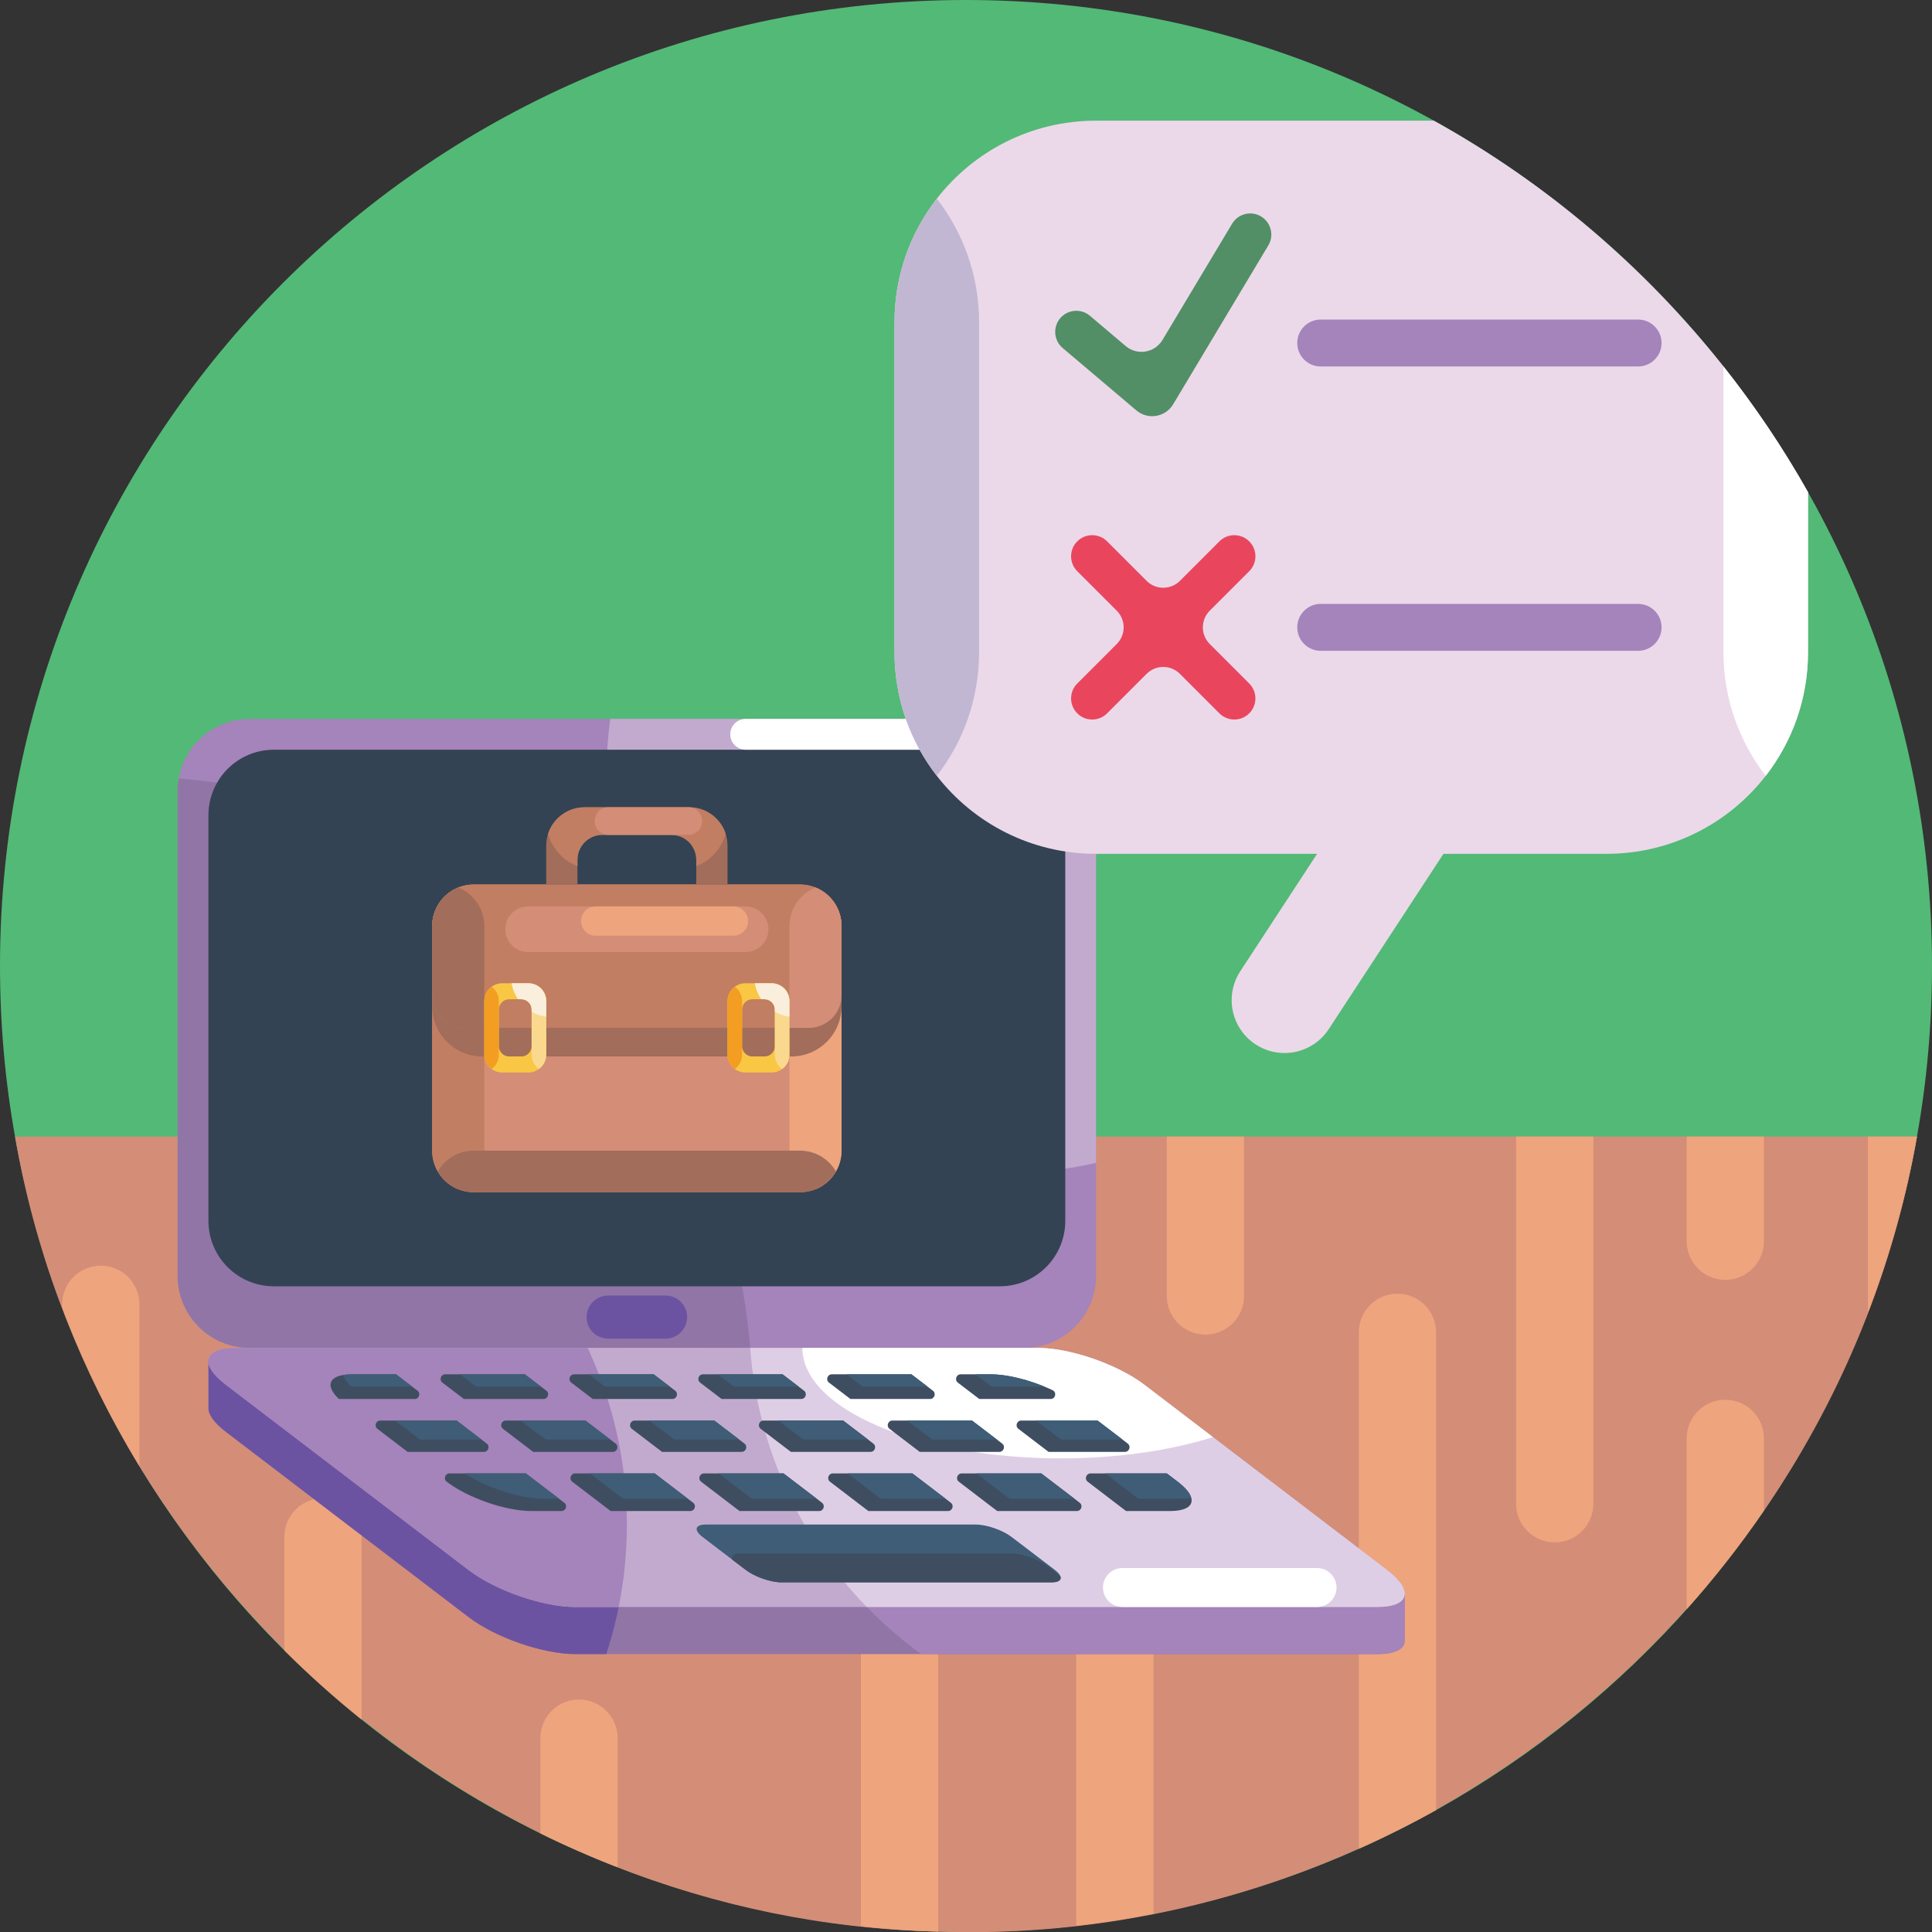 <svg id="Icons" enable-background="new 0 0 512 512" height="512" viewBox="0 0 512 512" width="512" xmlns="http://www.w3.org/2000/svg"><rect x="0" y="0" width="512" height="512" fill="#333333" stroke="none"/><g><path d="m512 256c0 15.42-1.36 30.53-3.98 45.2-21.35 119.83-126.06 210.8-252.02 210.8s-230.67-90.97-252.02-210.8c-2.62-14.67-3.98-29.78-3.98-45.2 0-141.38 114.62-256 256-256s256 114.62 256 256z" fill="#53b976"/><g><g><path d="m508.02 301.2c-21.595 123.801-133.71 215.035-259.39 210.689-119.932-2.577-224.234-92.647-244.65-210.689z" fill="#d48d77"/><g fill="#eea47d"><path d="m380.58 353.08v126.62c-6.65 3.71-13.48 7.13-20.48 10.25v-136.87c0-5.66 4.58-10.24 10.24-10.24 2.83 0 5.39 1.14 7.24 3 1.86 1.85 3 4.41 3 7.24z"/><path d="m422.26 301.2v97.32c0 5.66-4.59 10.24-10.24 10.24-5.66 0-10.25-4.58-10.25-10.24v-97.32z"/><path d="m467.46 381.18v19.14c-6.26 9.17-13.11 17.91-20.48 26.17v-45.31c0-5.65 4.59-10.24 10.24-10.24 2.83 0 5.39 1.15 7.24 3 1.86 1.86 3 4.42 3 7.24z"/><path d="m467.46 301.2v27.74c0 5.65-4.58 10.24-10.24 10.24-5.65 0-10.24-4.59-10.24-10.24v-27.74z"/><path d="m508.02 301.2c-2.88 16.14-7.27 31.76-13.01 46.7v-46.7z"/><path d="m329.69 301.2v42.24c0 5.66-4.59 10.25-10.25 10.25-5.65 0-10.24-4.59-10.24-10.25v-42.24z"/><path d="m305.71 426.29v80.88c-6.74 1.33-13.57 2.39-20.49 3.18v-84.06c0-5.65 4.59-10.24 10.24-10.24 2.83 0 5.39 1.15 7.25 3 1.85 1.85 3 4.41 3 7.24z"/><path d="m248.63 353.08v158.81c-6.9-.19-13.73-.66-20.48-1.39v-157.42c0-5.66 4.58-10.24 10.24-10.24 2.83 0 5.39 1.14 7.24 3 1.85 1.85 3 4.41 3 7.24z"/><path d="m185.76 301.2v92.63c0 5.66-4.58 10.24-10.24 10.24s-10.24-4.58-10.24-10.24v-92.63z"/><path d="m163.68 460.62v34.23c-6.98-2.7-13.81-5.7-20.48-8.98v-25.25c0-5.66 4.58-10.24 10.24-10.24 2.83 0 5.39 1.14 7.24 3 1.86 1.85 3 4.41 3 7.24z"/><path d="m95.83 407.27v48.44c-7.16-5.74-13.99-11.86-20.48-18.32v-30.12c0-5.65 4.58-10.24 10.24-10.24 2.83 0 5.39 1.15 7.24 3s3 4.41 3 7.24z"/><path d="m112.91 301.2v44.31c0 5.65-4.58 10.24-10.24 10.24s-10.24-4.59-10.24-10.24v-44.31z"/><path d="m36.95 345.65v42.9c-8.05-13.26-14.92-27.32-20.48-42.02v-.88c0-5.66 4.58-10.24 10.24-10.24 2.83 0 5.39 1.15 7.24 3s3 4.41 3 7.24z"/></g></g><g id="Laptop_4_"><g><g><path d="m290.47 209.611v128.505c0 10.545-8.545 19.09-19.082 19.09h-205.224c-10.545 0-19.09-8.545-19.09-19.09v-128.505c0-1.118.098-2.22.294-3.289 1.543-8.978 9.37-15.801 18.796-15.801h205.225c10.536 0 19.081 8.545 19.081 19.09z" fill="#a583bb"/><path d="m198.799 357.206h-132.635c-10.545 0-19.09-8.545-19.09-19.09v-128.505c0-1.118.098-2.22.294-3.289 80.563 6.252 144.902 70.394 151.431 150.884z" fill="#9175a7"/><path d="m290.47 209.611v98.552c-7.705 1.779-15.728 2.726-23.971 2.726-58.413 0-105.767-47.354-105.767-105.767 0-4.954.343-9.827 1.004-14.601h109.652c10.537 0 19.082 8.545 19.082 19.09z" fill="#c2aacf"/></g><g><g><path d="m372.25 422.369v12.259c.008.131.008.261 0 .384v.033c-.171 2.024-2.62 3.305-7.207 3.305h-212.627c-8.496 0-21.106-4.366-28.166-9.753l-64.395-49.149c-3.265-2.489-4.766-4.758-4.603-6.48v-12.487h14.618v9.215h205.216c8.496 0 21.106 4.366 28.166 9.753l57.744 44.065v-1.143h11.254z" fill="#9175a7"/><path d="m166.128 404.021c0 11.989-1.91 23.522-5.452 34.328h-8.26c-8.496 0-21.106-4.366-28.166-9.753l-64.395-49.149c-3.265-2.489-4.766-4.758-4.603-6.48v-12.487h14.618v9.215h90.806c3.542 10.805 5.452 22.337 5.452 34.326z" fill="#6c53a2"/><path d="m372.25 422.369v12.259c.008.131.008.261 0 .384v.033c-.171 2.024-2.62 3.305-7.207 3.305h-120.922c-22.322-16.176-38.335-40.523-43.665-68.656h74.63c8.496 0 21.106 4.366 28.166 9.753l57.744 44.065v-1.143z" fill="#a583bb"/></g><g><path d="m365.043 425.862h-212.627c-8.496 0-21.106-4.367-28.166-9.753l-64.395-49.149c-7.06-5.387-5.893-9.753 2.604-9.753h212.627c8.496 0 21.106 4.367 28.166 9.753l18.201 13.891 46.195 35.258c7.059 5.387 5.892 9.753-2.605 9.753z" fill="#c2aacf"/><path d="m367.647 416.109-46.195-35.258-18.201-13.891c-7.06-5.387-19.67-9.753-28.166-9.753h-76.271c1.951 26.632 13.361 50.627 30.876 68.656h135.353c8.497-.001 9.664-4.367 2.604-9.754z" fill="#decee5"/><path d="m166.128 404.021c0 7.476-.743 14.781-2.163 21.841h-11.549c-8.496 0-21.106-4.367-28.166-9.753l-64.395-49.149c-7.06-5.387-5.893-9.753 2.604-9.753h93.263c6.676 14.209 10.406 30.075 10.406 46.814z" fill="#a583bb"/><path d="m321.452 380.85c-11.312 3.55-25.26 5.632-40.351 5.632-37.805 0-68.46-13.108-68.46-29.276h62.445c8.496 0 21.106 4.367 28.166 9.753z" fill="#fff"/></g></g><g><path d="m282.309 216.034v107.497c0 9.582-7.77 17.352-17.352 17.352h-192.37c-9.582 0-17.352-7.77-17.352-17.352v-107.497c0-3.134.832-6.072 2.293-8.611 2.979-5.223 8.611-8.741 15.058-8.741h192.37c9.583.001 17.353 7.77 17.353 17.352z" fill="#334353"/></g><path d="m176.386 343.33h-15.224c-3.155 0-5.713 2.558-5.713 5.713s2.558 5.713 5.713 5.713h15.224c3.155 0 5.713-2.558 5.713-5.713s-2.558-5.713-5.713-5.713z" fill="#6c53a2"/><g><g><g fill="#3e4e60"><path d="m144.034 370.746h-21.106l-.326-.253-5.346-4.081c-.939-.71-.433-2.204.743-2.204h21.098l.326.253 3.958 3.02h.008l1.387 1.061c.931.711.425 2.204-.742 2.204z"/><path d="m128.25 384.76h-20.233l-.318-.245c-.008 0-.008-.008-.016-.008l-7.656-5.844c-.939-.71-.433-2.204.743-2.204h20.233l.326.253 6.276 4.783 1.387 1.061c.931.719.425 2.204-.742 2.204z"/><path d="m178.174 370.746h-21.098l-.326-.253-5.346-4.081c-.939-.71-.433-2.204.743-2.204h21.098l.326.253 3.958 3.02 1.396 1.061c.041.033.082.065.114.098.768.743.262 2.106-.865 2.106z"/><path d="m246.471 370.746h-21.098l-.326-.253-5.354-4.081c-.93-.71-.424-2.204.743-2.204h21.106l.326.253 3.958 3.02 1.387 1.061c.939.711.433 2.204-.742 2.204z"/><path d="m212.323 370.746h-21.098l-.326-.253-5.354-4.081c-.041-.033-.082-.065-.114-.098-.767-.743-.261-2.106.865-2.106h21.098l.326.253 3.958 3.02 1.387 1.061c.939.711.433 2.204-.742 2.204z"/><path d="m182.933 400.438h-21.098l-.294-.228c-.016 0-.025-.008-.033-.016l-9.843-7.517c-.93-.71-.424-2.204.751-2.204h21.098l.326.253 8.447 6.448h.008l1.387 1.061c.041.033.082.065.114.098.769.751.263 2.105-.863 2.105z"/><path d="m285.378 400.438h-21.098l-.245-.188c-.008 0-.008-.008-.016-.008-.025-.016-.049-.033-.073-.049l-8.757-6.693-.073-.057-1.004-.767c-.939-.71-.433-2.204.743-2.204h21.098l.318.245c.008 0 .008.008.016.008l8.447 6.448 1.387 1.061c.938.719.432 2.204-.743 2.204z"/><path d="m217.081 400.438h-21.098l-.294-.228c-.016 0-.024-.008-.033-.016l-9.843-7.517c-.93-.71-.433-2.204.743-2.204h21.098l.318.245c.008 0 .008.008.016.008l8.447 6.448 1.387 1.061c.94.718.434 2.203-.741 2.203z"/><path d="m251.229 400.438h-21.098l-.294-.228c-.016 0-.025-.008-.033-.016l-9.843-7.517c-.93-.71-.433-2.204.743-2.204h21.098l.318.245c.008 0 .008.008.016.008l8.447 6.448 1.387 1.061c.941.718.435 2.203-.741 2.203z"/><path d="m109.886 370.746h-20.07c-.122-.114-.237-.229-.343-.343-.008 0-.008 0-.016-.008-.155-.155-.302-.318-.441-.473-.131-.147-.253-.302-.375-.449v-.008c-.057-.073-.114-.147-.171-.229-.106-.147-.196-.294-.286-.441-.041-.065-.082-.139-.122-.212-.016-.025-.033-.049-.041-.073-.065-.114-.114-.229-.163-.343s-.09-.22-.122-.326c-.008-.041-.024-.073-.033-.106-.073-.253-.106-.498-.106-.726 0-.53.188-1.004.571-1.404.22-.237.514-.457.873-.637.506-.261 1.143-.457 1.91-.579.686-.122 1.485-.18 2.383-.18h11.614l.318.245c.008 0 .008.008.016.008l3.958 3.02 1.387 1.061c.932.71.434 2.203-.741 2.203z"/><path d="m148.792 400.438h-7.99c-1.689 0-3.583-.22-5.566-.612-.988-.196-2-.432-3.012-.71-.514-.139-1.02-.286-1.534-.449-.506-.155-1.02-.327-1.526-.498s-1.012-.359-1.51-.555c-.498-.188-.996-.392-1.485-.596s-.979-.416-1.453-.637c-.473-.22-.947-.449-1.404-.677-.229-.114-.457-.237-.677-.359-.204-.106-.408-.212-.604-.326-.237-.131-.482-.261-.71-.4-.424-.245-.841-.498-1.241-.759-.4-.253-.783-.522-1.151-.784-.18-.131-.359-.269-.539-.4-.939-.71-.433-2.204.743-2.204h20.233l.326.253 8.455 6.448 1.387 1.061c.932.719.426 2.204-.742 2.204z"/><path d="m278.416 370.746h-18.894l-.318-.245c-.008 0-.008-.008-.016-.008l-5.346-4.081c-.93-.71-.433-2.204.743-2.204h7.982c.22 0 .449 0 .677.008.139.008.277.016.416.025.106 0 .204.008.31.016.106 0 .212.016.318.025.22.016.441.033.669.057.033 0 .073.008.106.008.18.016.359.041.539.065.326.041.661.082 1.004.139.253.041.522.082.784.131.277.049.555.098.832.155.09.016.188.041.286.057.041.008.073.016.114.025.294.065.596.131.898.204.245.057.49.114.735.18.09.025.188.049.278.073 1.069.269 2.138.588 3.199.955.359.114.71.245 1.061.367.694.245 1.371.506 2.04.783.147.057.302.122.449.196.163.065.318.13.473.196.057.025.106.049.163.073.335.147.669.302 1.004.457 1.2.556.816 2.343-.506 2.343z"/><path d="m315.78 397.827-.025.196c-.024.131-.065.253-.106.367-.024.065-.057.123-.082.18-.073.139-.163.269-.269.392l-.008.008c-.024.033-.049.049-.073.082-.049.057-.106.106-.163.155s-.122.098-.18.147c-.016.008-.025.016-.033.025 0 0-.008 0-.008.008-.033.016-.057.033-.09.057-.033.016-.057.041-.09.057-.073.049-.155.09-.229.131-.057.033-.122.065-.18.09-.122.065-.253.122-.392.171-.025.008-.049.016-.073.025-.008 0-.016.008-.024.008h-.008c-.147.057-.294.098-.457.147-.212.065-.441.114-.686.155-.082.016-.171.033-.253.041-.163.033-.343.057-.522.074-.106.008-.22.025-.326.033-.057.008-.114.008-.171.016-.065.008-.122.008-.18.008-.139.016-.278.025-.416.025-.229.008-.457.016-.694.016h-11.614l-.245-.188c-.008 0-.008-.008-.016-.008-.024-.016-.049-.033-.073-.049l-8.757-6.693-.073-.057-1.004-.767c-.939-.71-.433-2.204.743-2.204h20.233l.326.253 2.555 1.951c2.098 1.6 3.281 3.085 3.591 4.318.025.098.041.196.057.294.008.016.008.033.008.049.023.169.023.332.007.487z"/><path d="m162.39 384.76h-21.098l-.326-.253-7.664-5.844c-.041-.033-.082-.065-.114-.098-.767-.743-.261-2.106.865-2.106h21.098l.326.253 6.268 4.783h.008l1.387 1.061c.041.033.082.065.114.098.768.751.262 2.106-.864 2.106z"/><path d="m264.835 384.76h-21.098l-.318-.245c-.008 0-.008-.008-.016-.008l-7.656-5.844c-.939-.71-.433-2.204.743-2.204h21.098l.318.245c.008 0 .008.008.016.008l6.268 4.783 1.387 1.061c.939.719.433 2.204-.742 2.204z"/><path d="m196.538 384.76h-21.098l-.326-.253-7.664-5.844c-.93-.71-.424-2.204.751-2.204h21.098l.326.253 6.268 4.783 1.387 1.061c.939.719.433 2.204-.742 2.204z"/><path d="m230.686 384.76h-21.098l-.326-.253-7.664-5.844c-.93-.71-.433-2.204.743-2.204h21.098l.318.245c.008 0 .008.008.016.008l6.268 4.783 1.387 1.061c.94.719.434 2.204-.742 2.204z"/><path d="m298.11 384.76h-20.225l-.318-.245c-.008 0-.008-.008-.016-.008l-7.656-5.844c-.939-.71-.433-2.204.743-2.204h20.233l.326.253 6.276 4.783 1.387 1.061c.931.719.425 2.204-.75 2.204z"/></g><g fill="#3f5d77"><path d="m143.381 367.482h-16.772c-.269 0-.53-.09-.743-.253l-3.958-3.02h17.188l.326.253z"/><path d="m127.605 381.495h-15.907c-.269 0-.531-.09-.751-.253l-6.268-4.783h16.323l.326.253z"/><path d="m177.53 367.482h-16.772c-.269 0-.531-.09-.743-.253l-3.958-3.02h17.188l.326.253z"/><path d="m245.826 367.482h-16.772c-.269 0-.531-.09-.743-.253l-3.958-3.02h17.188l.326.253z"/><path d="m211.678 367.482h-16.772c-.269 0-.53-.09-.743-.253l-3.958-3.02h17.188l.326.253z"/><path d="m182.288 397.174h-16.772c-.269 0-.531-.082-.743-.245l-8.455-6.456h17.197l.326.253z"/><path d="m284.733 397.174h-16.772c-.269 0-.53-.082-.751-.245l-8.447-6.456h17.188l.318.245c.008 0 .008.008.016.008z"/><path d="m216.436 397.174h-16.772c-.269 0-.53-.082-.743-.245l-8.455-6.456h17.188l.318.245c.008 0 .008.008.016.008z"/><path d="m250.585 397.174h-16.772c-.269 0-.531-.082-.743-.245l-8.455-6.456h17.188l.318.245c.008 0 .008.008.016.008z"/><path d="m109.241 367.482h-15.654c-.318 0-.637-.122-.865-.351-.979-1.004-1.567-1.926-1.771-2.742.686-.122 1.485-.18 2.383-.18h11.614l.318.245c.008 0 .008.008.016.008z"/><path d="m148.148 397.174h-4.081c-3.379 0-7.574-.865-11.639-2.269-3.363-1.167-6.644-2.71-9.263-4.432h16.201l.326.253z"/><path d="m276.832 367.482h-13.63c-.269 0-.531-.09-.751-.253l-3.958-3.02h4.073c.22 0 .449 0 .677.008.139.008.277.016.416.025.106 0 .204.008.31.016.106 0 .212.016.318.025.22.016.441.033.669.057.033 0 .073.008.106.008.18.016.359.041.539.065.326.041.661.082 1.004.139.253.041.522.082.784.131.277.049.555.098.832.155.09.016.188.041.286.057.041.008.073.016.114.025.294.065.596.131.898.204.245.057.49.114.735.18.09.025.188.049.278.073 1.069.269 2.138.588 3.199.955.359.114.71.245 1.061.367.694.244 1.371.505 2.04.783z"/><path d="m315.706 396.994c-.694.114-1.494.18-2.4.18h-11.198c-.269 0-.531-.082-.751-.245l-8.447-6.456h16.323l.326.253 2.555 1.951c2.099 1.599 3.282 3.085 3.592 4.317z"/><path d="m161.745 381.495h-16.772c-.269 0-.53-.09-.743-.253l-6.276-4.783h17.197l.326.253z"/><path d="m264.19 381.495h-16.772c-.269 0-.531-.09-.751-.253l-6.268-4.783h17.188l.318.245c.008 0 .008.008.016.008z"/><path d="m195.893 381.495h-16.772c-.269 0-.531-.09-.743-.253l-6.276-4.783h17.197l.326.253z"/><path d="m230.042 381.495h-16.772c-.269 0-.53-.09-.743-.253l-6.276-4.783h17.188l.318.245c.008 0 .008.008.016.008z"/><path d="m297.473 381.495h-15.907c-.269 0-.531-.09-.751-.253l-6.268-4.783h16.323l.326.253z"/></g></g><g><path d="m278.669 419.341h-71.553c-2.857 0-7.101-1.469-9.476-3.289l-3.534-2.693-7.933-6.056c-2.375-1.812-1.983-3.281.873-3.281h71.553c2.857 0 7.101 1.469 9.476 3.281l11.475 8.749c.759.579 1.232 1.126 1.428 1.6.441 1.003-.367 1.689-2.309 1.689z" fill="#3f5d77"/><path d="m278.669 419.341h-71.553c-2.857 0-7.101-1.469-9.476-3.289l-3.534-2.693c-.433-1.004.367-1.681 2.318-1.681h71.545c2.865 0 7.109 1.469 9.484 3.281l3.526 2.693c.44 1.003-.368 1.689-2.31 1.689z" fill="#3e4e60"/></g></g><g fill="#fff"><path d="m250.29 198.683h-52.683c-2.254 0-4.081-1.827-4.081-4.081s1.827-4.081 4.081-4.081h52.683c2.254 0 4.081 1.827 4.081 4.081-.001 2.254-1.828 4.081-4.081 4.081z"/><path d="m349.033 415.545h-51.577c-2.849 0-5.158 2.309-5.158 5.158s2.309 5.158 5.158 5.158h51.577c2.849 0 5.158-2.309 5.158-5.158.001-2.849-2.309-5.158-5.158-5.158z"/></g></g><g><g><path d="m223.014 245.432v59.499c0 2.009-.539 3.894-1.478 5.517-1.222 2.12-3.135 3.798-5.427 4.716-1.27.518-2.665.801-4.122.801h-86.422c-1.464 0-2.859-.283-4.129-.801-2.292-.925-4.205-2.596-5.427-4.716-.939-1.623-1.478-3.508-1.478-5.517v-59.499c0-4.633 2.852-8.604 6.905-10.233 1.271-.518 2.665-.801 4.129-.801h86.422c1.457 0 2.852.283 4.122.801 4.046 1.629 6.905 5.593 6.905 10.233z" fill="#d48d77"/><path d="m128.341 245.432v59.499c0 4.64-2.859 8.604-6.905 10.233-4.053-1.63-6.905-5.6-6.905-10.233v-59.499c0-4.633 2.852-8.604 6.905-10.233 4.046 1.629 6.905 5.593 6.905 10.233z" fill="#c17e62"/><path d="m223.014 245.432v59.499c0 2.009-.539 3.894-1.478 5.517-1.222 2.12-3.135 3.798-5.427 4.716-2.292-.925-4.205-2.596-5.427-4.716-.939-1.623-1.478-3.508-1.478-5.517v-59.499c0-4.633 2.852-8.604 6.905-10.233 4.046 1.629 6.905 5.593 6.905 10.233z" fill="#eea47d"/><path d="m221.536 310.448c-1.906 3.301-5.469 5.517-9.549 5.517h-86.422c-1.464 0-2.859-.283-4.129-.801-2.292-.925-4.205-2.596-5.427-4.716 1.222-2.12 3.135-3.791 5.427-4.716 1.271-.518 2.665-.801 4.129-.801h86.422c4.08 0 7.643 2.217 9.549 5.517z" fill="#a26d5a"/></g><g><path d="m209.702 279.979h-81.86c-7.352 0-13.312-5.96-13.312-13.312v-6.1h108.483v6.1c.001 7.352-5.959 13.312-13.311 13.312z" fill="#a26d5a"/><path d="m223.014 245.432v18.27c0 4.799-3.894 8.693-8.693 8.693h-91.096c-4.799 0-8.693-3.894-8.693-8.693v-18.27c0-4.633 2.852-8.604 6.905-10.233 1.271-.518 2.665-.801 4.129-.801h86.422c1.457 0 2.852.283 4.122.801 4.045 1.629 6.904 5.593 6.904 10.233z" fill="#c17e62"/><path d="m128.341 245.432v26.964h-5.117c-4.799 0-8.693-3.894-8.693-8.693v-18.27c0-4.633 2.852-8.604 6.905-10.233 4.046 1.628 6.905 5.592 6.905 10.232z" fill="#a26d5a"/><path d="m223.014 245.432v18.27c0 4.799-3.894 8.693-8.693 8.693h-5.117v-26.964c0-4.633 2.852-8.604 6.905-10.233 4.046 1.63 6.905 5.594 6.905 10.234z" fill="#d48d77"/><path d="m197.598 240.209h-57.651c-3.341 0-6.049 2.708-6.049 6.049s2.708 6.049 6.049 6.049h57.651c3.341 0 6.049-2.708 6.049-6.049-.001-3.341-2.709-6.049-6.049-6.049z" fill="#d48d77"/><path d="m194.367 247.978h-36.513c-2.145 0-3.884-1.739-3.884-3.884s1.739-3.884 3.884-3.884h36.513c2.145 0 3.884 1.739 3.884 3.884 0 2.144-1.739 3.884-3.884 3.884z" fill="#eea47d"/></g><g><g><path d="m142.82 261.486c-.78-.58-1.747-.918-2.796-.918h-6.96c-1.043 0-2.009.338-2.79.918-1.174.849-1.933 2.237-1.933 3.805v14.21c0 1.567.76 2.955 1.933 3.805.78.58 1.747.918 2.79.918h6.96c1.05 0 2.016-.338 2.796-.918 1.167-.856 1.926-2.244 1.926-3.805v-14.21c.001-1.561-.759-2.949-1.926-3.805zm-1.931 15.741c0 1.52-1.232 2.752-2.751 2.752h-3.183c-1.52 0-2.751-1.232-2.751-2.752v-9.663c0-1.52 1.232-2.751 2.751-2.751h3.183c1.52 0 2.751 1.232 2.751 2.751z" fill="#f9c744"/><path d="m144.747 265.29v14.21c0 1.561-.76 2.948-1.926 3.805-1.174-.856-1.933-2.244-1.933-3.805v-14.21c0-1.561.76-2.948 1.933-3.805 1.166.857 1.926 2.245 1.926 3.805z" fill="#fad98f"/><path d="m132.2 265.29v14.21c0 1.561-.76 2.948-1.926 3.805-1.174-.849-1.933-2.237-1.933-3.805v-14.21c0-1.567.76-2.955 1.933-3.805 1.167.857 1.926 2.245 1.926 3.805z" fill="#f39e22"/><path d="m142.82 261.486c-.78-.58-1.747-.918-2.796-.918h-4.44c.253 1.555.848 2.992 1.696 4.245h.857c1.52 0 2.751 1.232 2.751 2.751v.576c1.168.658 2.47 1.109 3.858 1.287v-4.136c.001-1.561-.759-2.949-1.926-3.805z" fill="#faefdc"/></g><g><path d="m207.277 261.486c-.78-.58-1.747-.918-2.796-.918h-6.96c-1.043 0-2.009.338-2.79.918-1.174.849-1.933 2.237-1.933 3.805v14.21c0 1.567.76 2.955 1.933 3.805.78.58 1.747.918 2.79.918h6.96c1.05 0 2.016-.338 2.796-.918 1.167-.856 1.926-2.244 1.926-3.805v-14.21c.001-1.561-.759-2.949-1.926-3.805zm-1.931 15.741c0 1.52-1.232 2.752-2.751 2.752h-3.183c-1.52 0-2.751-1.232-2.751-2.752v-9.663c0-1.52 1.232-2.751 2.751-2.751h3.183c1.52 0 2.751 1.232 2.751 2.751z" fill="#f9c744"/><path d="m209.204 265.29v14.21c0 1.561-.76 2.948-1.926 3.805-1.174-.856-1.933-2.244-1.933-3.805v-14.21c0-1.561.76-2.948 1.933-3.805 1.166.857 1.926 2.245 1.926 3.805z" fill="#fad98f"/><path d="m196.658 265.29v14.21c0 1.561-.76 2.948-1.926 3.805-1.174-.849-1.933-2.237-1.933-3.805v-14.21c0-1.567.76-2.955 1.933-3.805 1.166.857 1.926 2.245 1.926 3.805z" fill="#f39e22"/><path d="m207.277 261.486c-.78-.58-1.747-.918-2.796-.918h-4.44c.253 1.555.848 2.992 1.696 4.245h.857c1.52 0 2.751 1.232 2.751 2.751v.576c1.168.658 2.47 1.109 3.858 1.287v-4.136c.001-1.561-.759-2.949-1.926-3.805z" fill="#faefdc"/></g></g><g><path d="m192.798 224.089v10.309h-8.279v-6.56c0-3.632-2.948-6.58-6.587-6.58h-18.312c-3.639 0-6.587 2.948-6.587 6.58v6.56h-8.279v-10.309c0-1.084.173-2.127.483-3.1 1.312-4.088 5.144-7.05 9.667-7.05h27.744c4.523 0 8.355 2.962 9.667 7.05.31.973.483 2.016.483 3.1z" fill="#a26d5a"/><path d="m192.314 220.989c-1.105 3.936-4.019 7.105-7.796 8.562v-1.712c0-3.632-2.948-6.58-6.587-6.58h-18.311c-3.639 0-6.587 2.948-6.587 6.58v1.712c-1.699-.656-3.225-1.657-4.488-2.921-1.547-1.547-2.7-3.48-3.307-5.641 1.312-4.088 5.144-7.05 9.667-7.05h27.744c4.521 0 8.354 2.962 9.665 7.05z" fill="#c17e62"/><path d="m182.478 221.258h-21.287c-1.978 0-3.582-1.604-3.582-3.582v-.156c0-1.978 1.604-3.582 3.582-3.582h21.287c1.978 0 3.582 1.604 3.582 3.582v.156c0 1.978-1.604 3.582-3.582 3.582z" fill="#d48d77"/></g></g></g></g><g><g id="Speech-bubble_8_"><path d="m340.399 279.062c4.569 0 9.045-2.231 11.734-6.339l45.178-69.045c4.235-6.473 2.422-15.155-4.052-19.39-6.473-4.236-15.153-2.421-19.39 4.052l-45.178 69.045c-4.235 6.473-2.422 15.155 4.052 19.39 2.365 1.547 5.026 2.287 7.656 2.287z" fill="#ebd9ea"/><path d="m479.14 130.44v42.42c0 12.34-4.18 23.69-11.2 32.74-9.77 12.58-25.04 20.67-42.2 20.67h-135.29c-17.15 0-32.43-8.09-42.19-20.67-7.02-9.05-11.21-20.4-11.21-32.74v-87.48c0-12.34 4.19-23.69 11.21-32.73 9.76-12.58 25.04-20.67 42.19-20.67h89.53c29.71 16.47 55.79 38.68 76.76 65.14 8.3 10.47 15.8 21.61 22.4 33.32z" fill="#ebd9ea"/><path d="m479.14 130.44v42.42c0 12.34-4.18 23.69-11.2 32.74-7.02-9.05-11.2-20.4-11.2-32.74v-75.74c8.3 10.47 15.8 21.61 22.4 33.32z" fill="#fff"/><path d="m259.465 85.38v87.48c0 12.34-4.18 23.69-11.2 32.74-7.03-9.05-11.21-20.4-11.21-32.74v-87.48c0-12.34 4.18-23.69 11.21-32.73 7.02 9.04 11.2 20.39 11.2 32.73z" fill="#c1b7d3"/></g><g><g><path d="m310.901 107.139c-2.058 3.436-6.706 4.206-9.762 1.618l-19.522-16.532c-2.357-1.996-2.65-5.526-.654-7.883 1.996-2.358 5.524-2.652 7.883-.654l9.467 8.017c3.056 2.588 7.704 1.818 9.762-1.618l18.446-30.799c1.587-2.649 5.017-3.513 7.672-1.924 2.649 1.587 3.51 5.022 1.924 7.672z" fill="#528f66"/></g><path d="m320.6 170.672c-2.439-2.439-2.439-6.394 0-8.834l10.463-10.463c2.185-2.183 2.185-5.725 0-7.909-2.182-2.185-5.727-2.185-7.908 0l-10.463 10.463c-2.439 2.439-6.394 2.439-8.834 0l-10.463-10.463c-2.182-2.185-5.727-2.185-7.909 0-2.185 2.183-2.185 5.725 0 7.909l10.463 10.463c2.439 2.439 2.439 6.394 0 8.834l-10.463 10.463c-2.185 2.183-2.185 5.725 0 7.909 1.091 1.092 2.523 1.639 3.954 1.639s2.863-.546 3.954-1.639l10.463-10.463c2.439-2.439 6.394-2.439 8.834 0l10.463 10.463c1.091 1.092 2.523 1.639 3.954 1.639s2.863-.546 3.954-1.639c2.185-2.183 2.185-5.725 0-7.909z" fill="#e9465e"/><g fill="#a583bb"><path d="m434.114 160.039h-84.112c-3.433 0-6.216 2.783-6.216 6.216s2.783 6.216 6.216 6.216h84.112c3.433 0 6.216-2.783 6.216-6.216s-2.783-6.216-6.216-6.216z"/><path d="m434.114 84.687h-84.112c-3.433 0-6.216 2.783-6.216 6.216s2.783 6.216 6.216 6.216h84.112c3.433 0 6.216-2.783 6.216-6.216s-2.783-6.216-6.216-6.216z"/></g></g></g></g></svg>